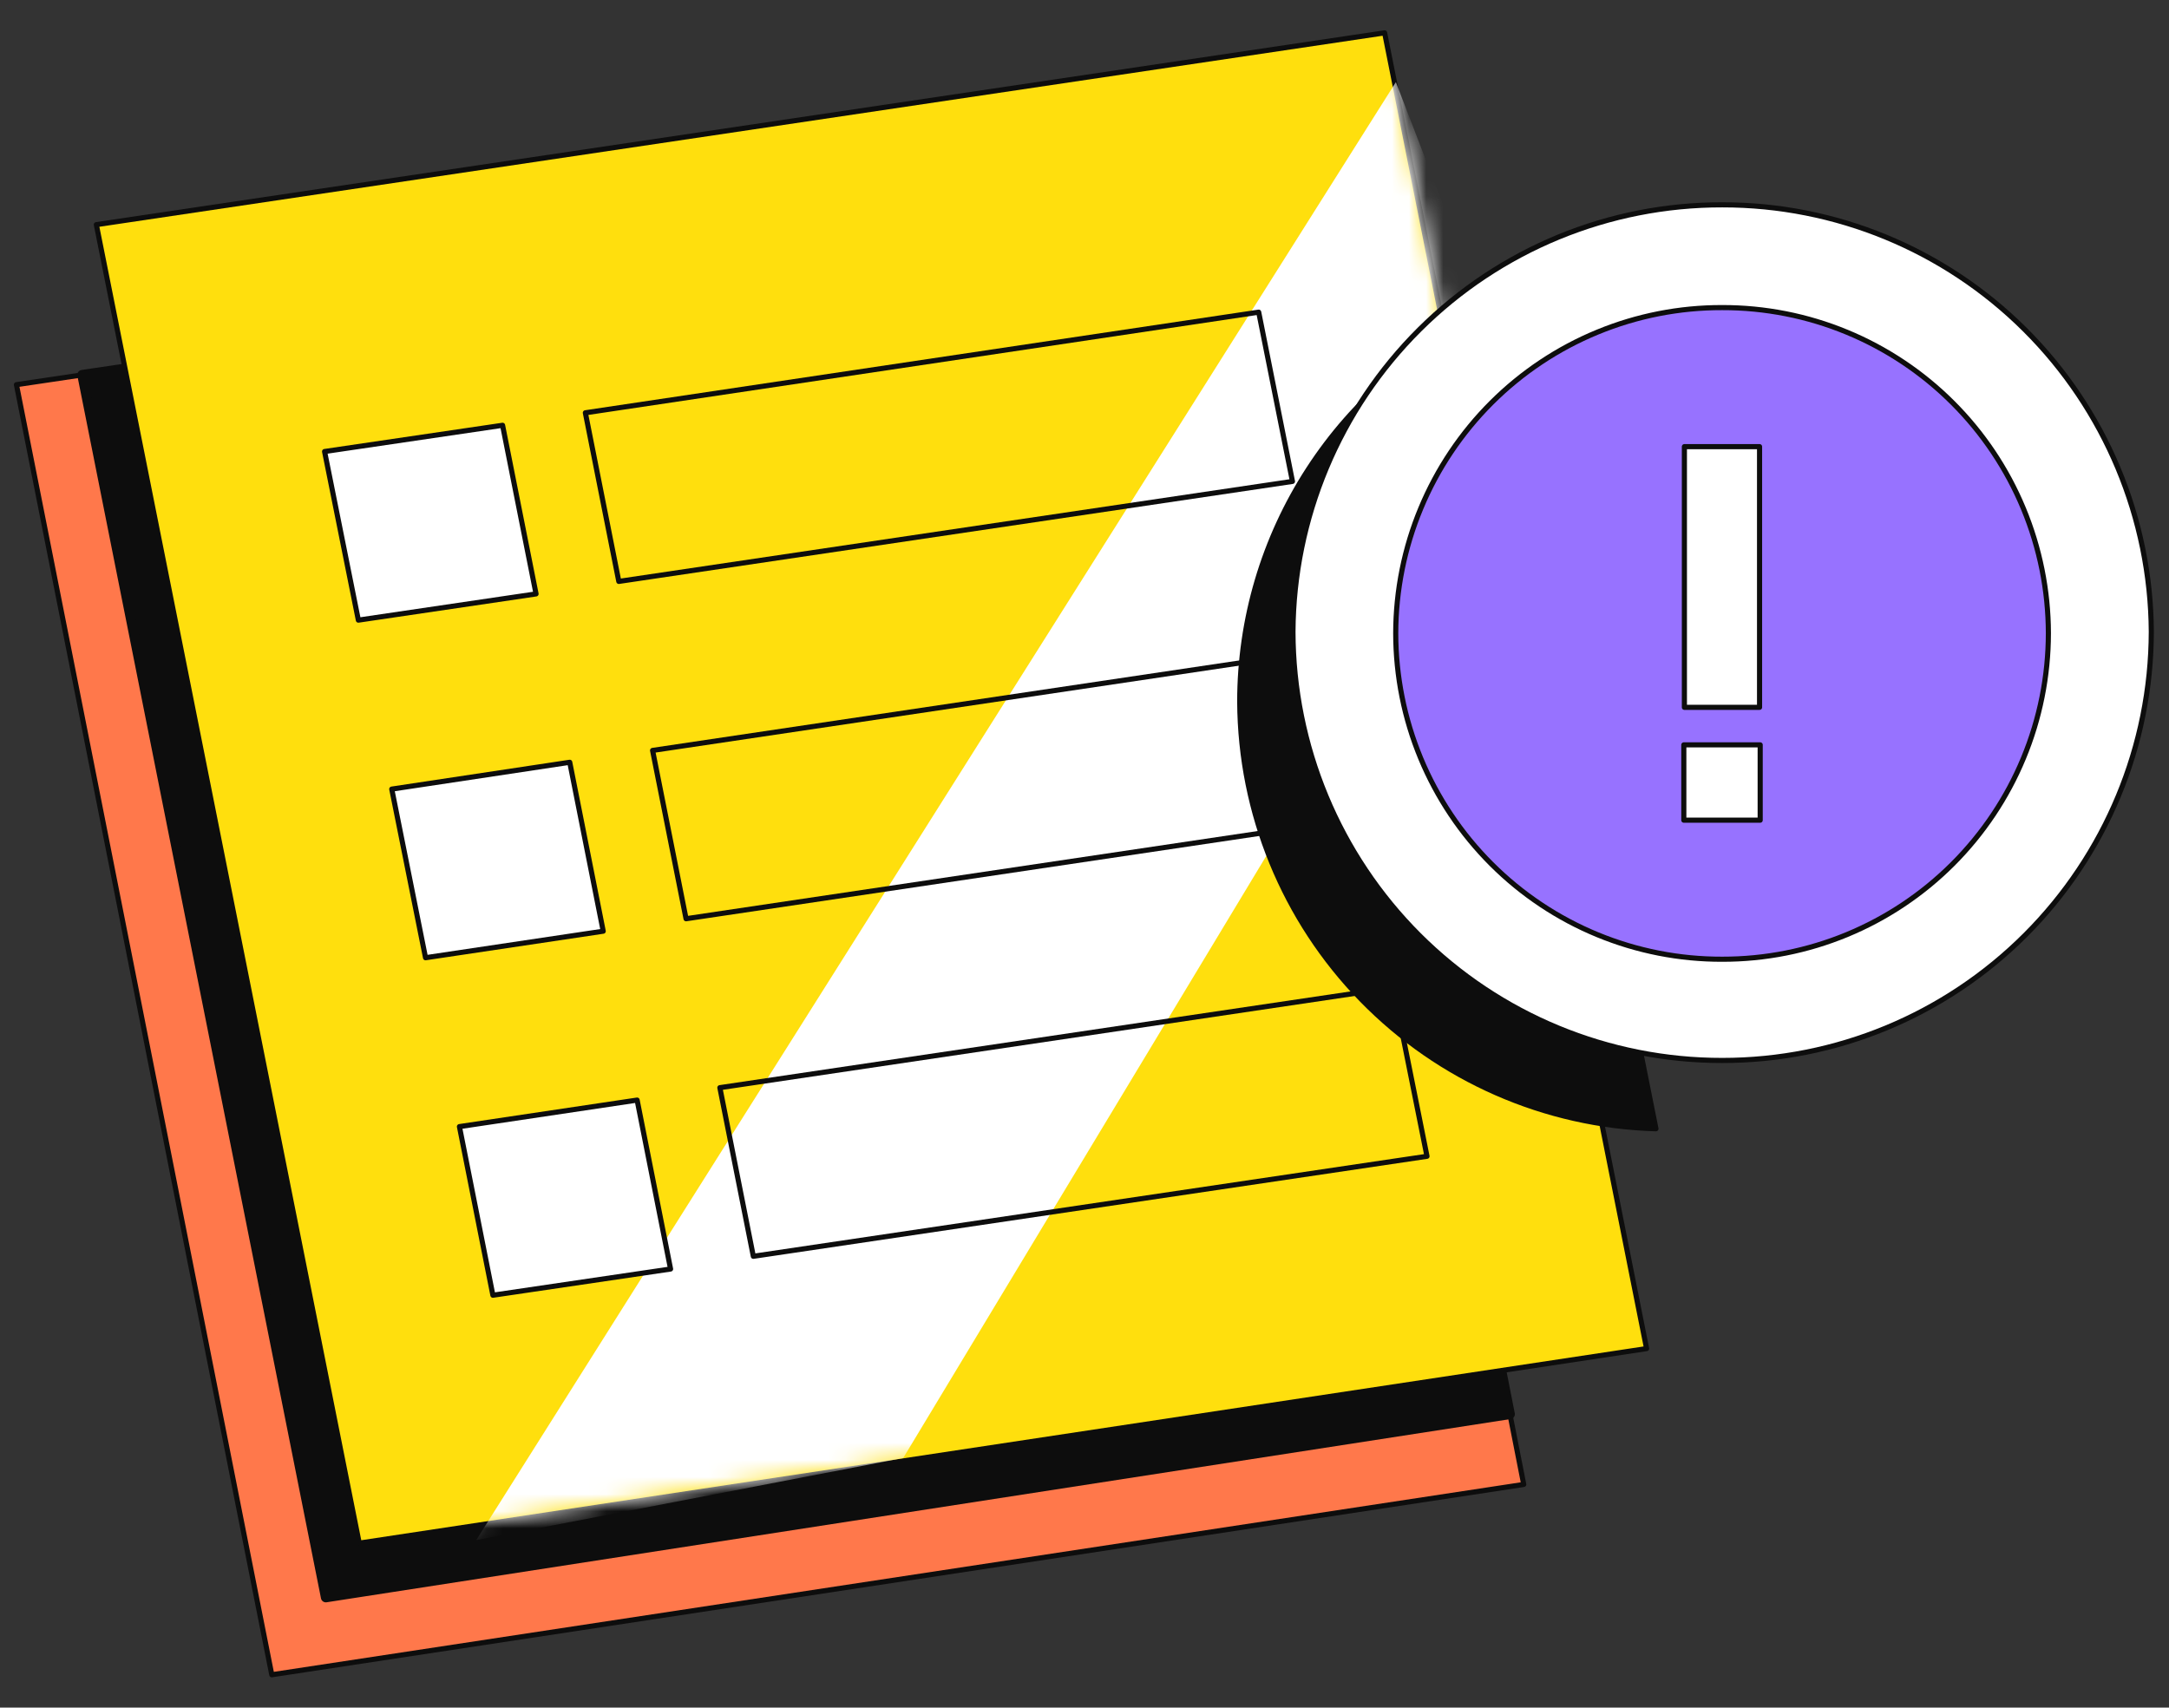 <svg width="127" height="100" viewBox="0 0 127 100" fill="none" xmlns="http://www.w3.org/2000/svg">
<rect x="0" y="0" width="127" height="100" fill="#333333" stroke="none"/>
<path d="M89.218 86.933L15.914 98.078L0.962 22.527L7.424 21.566L74.318 11.539L88.144 81.465L89.218 86.933Z" fill="#FF784B" stroke="#0D0D0D" stroke-width="0.3" stroke-linecap="round" stroke-linejoin="round"/>
<path fill-rule="evenodd" clipRule="evenodd" d="M88.409 82.819L19.078 93.55L4.814 21.954L7.424 21.566L74.318 11.539L88.144 81.465L88.409 82.819Z" fill="#0D0D0D"/>
<path d="M88.409 82.818L88.454 83.103C88.531 83.091 88.601 83.048 88.646 82.984C88.691 82.919 88.708 82.839 88.693 82.762L88.409 82.818ZM19.078 93.549L18.795 93.606C18.825 93.757 18.97 93.858 19.122 93.834L19.078 93.549ZM4.814 21.953L4.771 21.668C4.693 21.68 4.623 21.723 4.578 21.787C4.532 21.852 4.515 21.932 4.531 22.01L4.814 21.953ZM7.424 21.565L7.466 21.851H7.467L7.424 21.565ZM74.318 11.539L74.601 11.482C74.571 11.331 74.427 11.23 74.275 11.253L74.318 11.539ZM88.144 81.465L88.427 81.409V81.409L88.144 81.465ZM88.365 82.533L19.034 93.264L19.122 93.834L88.454 83.103L88.365 82.533ZM19.361 93.493L5.097 21.897L4.531 22.01L18.795 93.606L19.361 93.493ZM4.856 22.239L7.466 21.851L7.382 21.28L4.771 21.668L4.856 22.239ZM7.467 21.851L74.361 11.824L74.275 11.253L7.381 21.28L7.467 21.851ZM74.035 11.594L87.861 81.52L88.427 81.409L74.601 11.482L74.035 11.594ZM87.86 81.52L88.126 82.874L88.693 82.762L88.427 81.409L87.86 81.52Z" fill="#0D0D0D"/>
<path d="M96.412 78.977L21.034 90.37L5.641 13.156L81.073 1.924L96.412 78.977Z" fill="#FFDF0D" stroke="#0D0D0D" stroke-width="0.3" stroke-linejoin="round"/>
<mask id="mask0_661_3458" style="mask-type:alpha" maskUnits="userSpaceOnUse" x="5" y="1" width="92" height="90">
<path d="M96.412 78.786L21.034 90.179L5.641 12.965L81.073 1.732L96.412 78.786Z" fill="#FFDF0D"/>
</mask>
<g mask="url(#mask0_661_3458)">
<path d="M52.885 85.385L89.423 24.783L81.731 4.809L27.884 90.193L52.885 85.385Z" fill="white"/>
<path d="M35.32 54.533L24.916 56.087L22.938 46.212L33.36 44.641L35.32 54.533Z" fill="white" stroke="#0D0D0D" stroke-width="0.3" stroke-linecap="round" stroke-linejoin="round"/>
<path d="M39.264 74.317L28.86 75.852L26.901 65.977L37.305 64.424L39.264 74.317Z" fill="white" stroke="#0D0D0D" stroke-width="0.3" stroke-linecap="round" stroke-linejoin="round"/>
<path d="M83.554 67.715L44.109 73.572L42.15 63.697L81.576 57.84L83.554 67.715Z" stroke="#0D0D0D" stroke-width="0.3" stroke-linejoin="round"/>
<path d="M79.614 47.929L40.17 53.804L38.21 43.947L77.636 38.072L79.614 47.929Z" stroke="#0D0D0D" stroke-width="0.3" stroke-linejoin="round"/>
<path d="M75.677 28.192L36.233 34.049L34.274 24.174L73.7 18.281L75.677 28.192Z" stroke="#0D0D0D" stroke-width="0.3" stroke-linejoin="round"/>
<path d="M31.387 34.781L20.983 36.317L19.005 26.442L29.427 24.906L31.387 34.781Z" fill="white" stroke="#0D0D0D" stroke-width="0.3" stroke-linecap="round" stroke-linejoin="round"/>
</g>
<path fill-rule="evenodd" clipRule="evenodd" d="M87.411 18.246C82.999 20.209 79.249 23.414 76.618 27.471C73.987 31.529 72.587 36.264 72.589 41.103C72.623 47.625 75.184 53.878 79.731 58.542C84.279 63.207 90.457 65.918 96.96 66.103L87.411 18.246Z" fill="#0D0D0D" stroke="#0D0D0D" stroke-width="0.3" stroke-linecap="round" stroke-linejoin="round"/>
<path fill-rule="evenodd" clipRule="evenodd" d="M100.844 11.996C107.478 11.987 113.846 14.612 118.554 19.297C123.262 23.982 125.926 30.346 125.964 36.996C125.95 43.663 123.296 50.052 118.586 54.759C113.877 59.467 107.495 62.108 100.844 62.103C94.189 62.113 87.804 59.474 83.09 54.766C78.376 50.057 75.72 43.666 75.706 36.996C75.744 30.343 78.41 23.977 83.122 19.291C87.834 14.605 94.206 11.982 100.844 11.996Z" fill="white" stroke="#0D0D0D" stroke-width="0.3" stroke-linecap="round" stroke-linejoin="round"/>
<path d="M100.839 18.014C103.343 18.009 105.823 18.498 108.137 19.454C110.452 20.41 112.556 21.814 114.329 23.585C116.103 25.356 117.511 27.459 118.473 29.776C119.435 32.092 119.933 34.576 119.938 37.085C119.935 39.596 119.44 42.081 118.478 44.4C117.517 46.718 116.109 48.824 114.336 50.597C112.562 52.37 110.457 53.775 108.141 54.732C105.825 55.689 103.344 56.179 100.839 56.175C98.333 56.182 95.85 55.693 93.532 54.737C91.214 53.781 89.107 52.376 87.332 50.603C85.556 48.83 84.147 46.724 83.184 44.404C82.222 42.084 81.726 39.597 81.723 37.085C81.728 34.574 82.226 32.089 83.19 29.772C84.153 27.454 85.563 25.35 87.338 23.578C89.114 21.807 91.22 20.404 93.536 19.45C95.853 18.494 98.335 18.007 100.839 18.014Z" fill="#9772FF" stroke="#0D0D0D" stroke-width="0.3" stroke-linecap="round" stroke-linejoin="round"/>
<path fill-rule="evenodd" clipRule="evenodd" d="M98.625 41.424H103.026V26.156H98.625V41.424Z" fill="white" stroke="#0D0D0D" stroke-width="0.3" stroke-linecap="round" stroke-linejoin="round"/>
<path fill-rule="evenodd" clipRule="evenodd" d="M98.591 48.032H103.063V43.621H98.591V48.032Z" fill="white" stroke="#0D0D0D" stroke-width="0.3" stroke-linecap="round" stroke-linejoin="round"/>
</svg>
